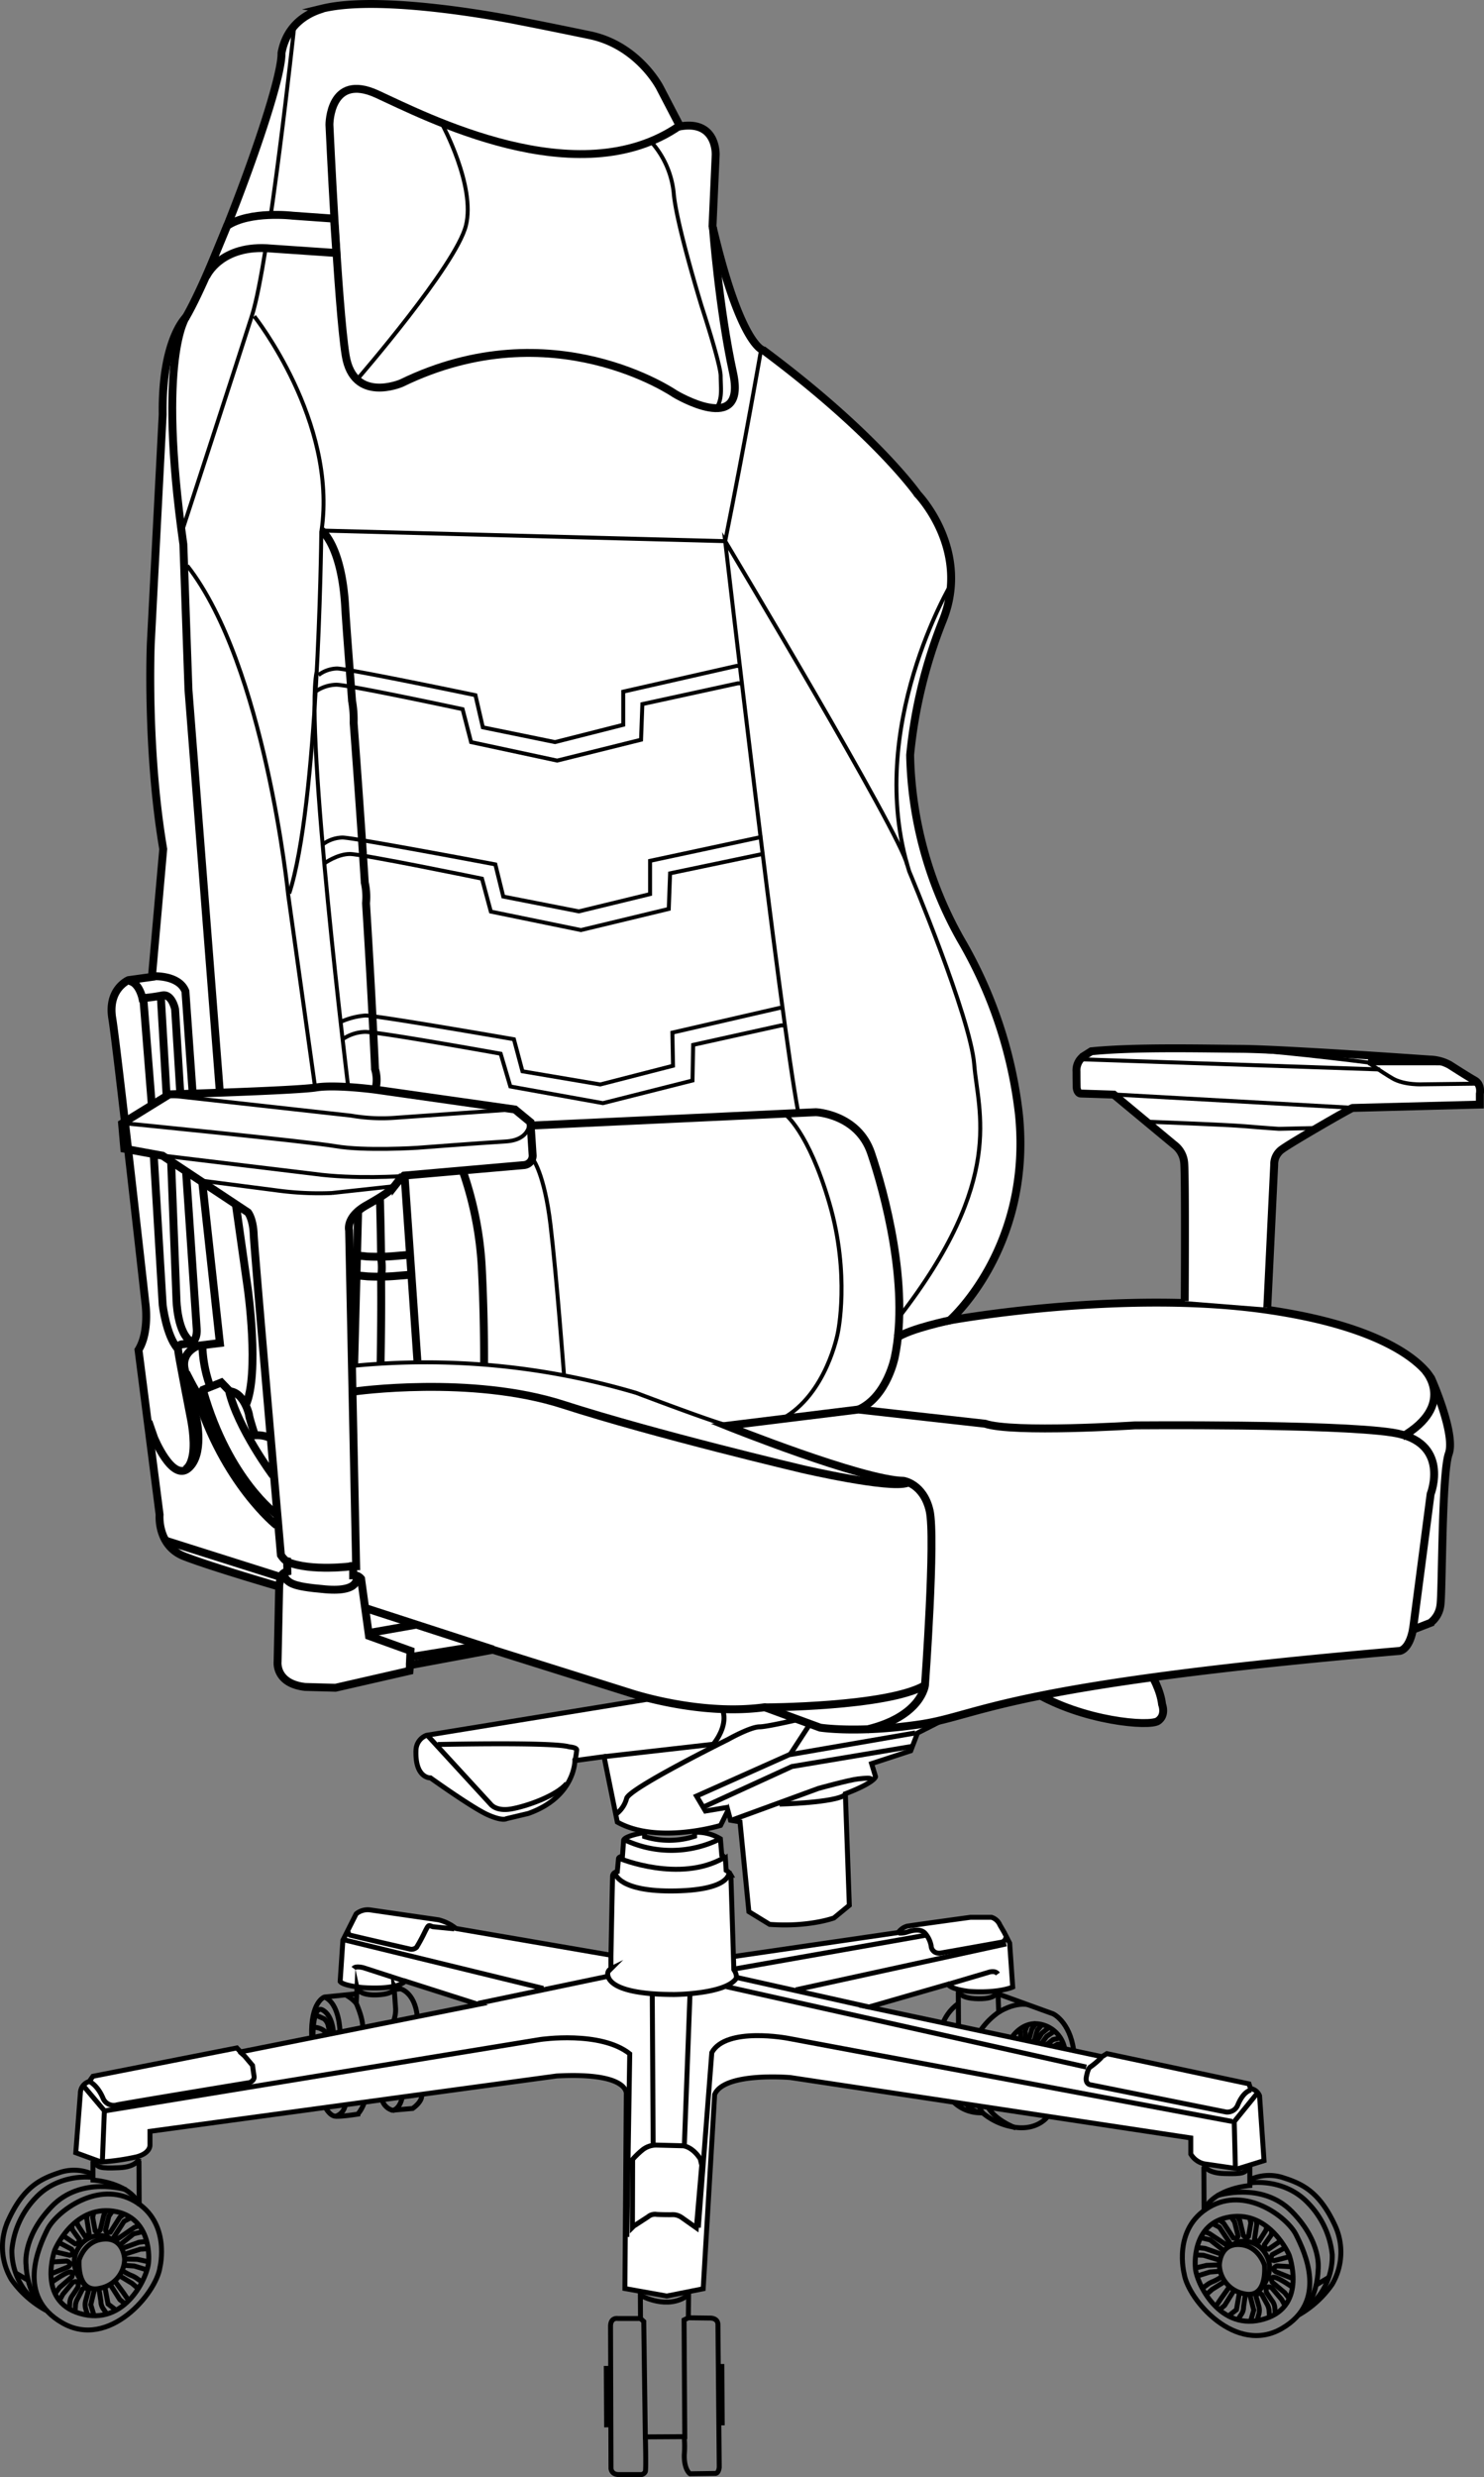 <svg xmlns="http://www.w3.org/2000/svg" viewBox="0 0 375.02 625.84"><rect x="0" y="0" width="375.02" height="625.84" fill="#808080" stroke="none"/><title>Ativo 1</title><g id="Camada_2" data-name="Camada 2"><g id="Camada_1-2" data-name="Camada 1"><g id="Camada_2-2" data-name="Camada 2"><g id="Camada_1-2-2" data-name="Camada 1-2"><path d="M185.48,494.32,227,488.27a4.22,4.22,0,0,1,2.16-1.58c1.19-.23,16.09-2.27,16.09-2.27h5.31a3.41,3.41,0,0,1,2.12,1.93l1.1,1.9,1.37,2.7.77,11.1s-3.51,1.6-10.94,1.1c0,0-4.56-.46-5.43-1.81l-20,5.76,58.93,12.54,1.24-.77,35.91,7.63.39,1.19a3,3,0,0,1,2.28,1.81l1.13,16.41-6.6,2.05-8.53-1.25a5.29,5.29,0,0,1-3.38-2.47v-4.07L199.76,524.91S183,523.44,180.6,529.2l-2.9,49.07-9.2,1.84-10.58-1.89.35-49.1s1-5.59-17.59-4.61L37.9,538.5V542s.12,2-3.34,2.94a58.1,58.1,0,0,1-9,1.3l-6.41-2.34,1.16-15a3.14,3.14,0,0,1,2.25-3l.92-1.31,36.37-7.16.93,1,60.08-12-18.48-5.9s-1.4,2.29-10.83,1.64c0,0-4.88-.46-5.59-1.54l.69-10.41L90,483.56a4.61,4.61,0,0,1,3.57-1l17.25,2.5a11.43,11.43,0,0,1,4.41,2.19l38.9,6.7" style="fill:#fff;stroke:#000;stroke-miterlimit:10;stroke-width:1.25px"/><path d="M162.85,463s-4.87.79-5.25,1.93l-.3,4.07s-1,.11-1,.66l-.3,3.19s-1.14.23-1.19,1.15-.42,20.27-.42,20.27v3.15a1.47,1.47,0,0,0-.8,1.57c.17,1.14,1.33,4.93,16.83,4.94,0,0,12.79-.08,15.58-4,0,0,.43-.82-.55-2.28l-.75-23.89a3.09,3.09,0,0,0-1.19-1.19l-.19-2.87a2,2,0,0,0-.92-1l-.35-4.11a11.41,11.41,0,0,0-6.52-1.64v1a20.89,20.89,0,0,1-12.64.08Z" style="fill:#fff;stroke:#000;stroke-miterlimit:10;stroke-width:1.25px"/><path d="M156.71,469.6s15,6.16,26.12-.16" style="fill:none;stroke:#000;stroke-miterlimit:10;stroke-width:1.25px"/><path d="M155.47,473.37s.86,4.69,15.31,4.39,13.47-4.93,13.47-4.93" style="fill:none;stroke:#000;stroke-miterlimit:10;stroke-width:1.25px"/><path d="M88,487.87s-.14.84.47,1.05,15.35,3.58,15.35,3.58a2,2,0,0,0,1.44-.48q1.15-1.9,2.11-3.91c1-2,.89-1.67,2-1.31l5.45.54" style="fill:none;stroke:#000;stroke-miterlimit:10;stroke-width:1.25px"/><path d="M227.14,488.4a5.39,5.39,0,0,0,2-.23c1-.33,3.5-1.14,4.74.4a6.7,6.7,0,0,1,1.43,3.06,1.93,1.93,0,0,0,2,1.85h.25c2.05-.34,15.7-2.8,15.7-2.8s1-.41.89-1.31" style="fill:none;stroke:#000;stroke-miterlimit:10;stroke-width:1.25px"/><path d="M316.25,528.05s-1.89.06-3.44,3.76a2.83,2.83,0,0,1-3,1.8l-34-6.83s-1.52,0-1.31-1.84c0,0,.36-2.39,1.06-2.72a20.82,20.82,0,0,0,2.81-2.4" style="fill:none;stroke:#000;stroke-miterlimit:10;stroke-width:1.25px"/><path d="M160.15,562.44l3.62-2.35a2.7,2.7,0,0,1,2.16-.61c1.52.1,3.69.08,3.69.08a4,4,0,0,1,2.71.75l3.65,2.58,1.36-15.84-.38-1.57s-1.59-2.81-4.25-3.33l-7-.18a5.62,5.62,0,0,0-3.41,1.27,20.73,20.73,0,0,0-2.43,2.35l-.05,17.18Z" style="fill:none;stroke:#000;stroke-miterlimit:10;stroke-width:1.25px"/><path d="M22.59,525.89s2.07.9,3.5,4.36a2.92,2.92,0,0,0,3.53,1.55c2.71-.55,33.46-5.62,33.46-5.62s1.3-.5,1.13-1.58-.4-2.76-.4-2.76l-2-2.37-1.26-1.13" style="fill:none;stroke:#000;stroke-miterlimit:10;stroke-width:1.25px"/><polyline points="20.92 526.82 26.38 533.29 25.86 546.23" style="fill:none;stroke:#000;stroke-miterlimit:10;stroke-width:1.25px"/><path d="M26.7,533.29l109.88-18s15.16-2.26,22.56,3.62l-.73,46.26" style="fill:none;stroke:#000;stroke-miterlimit:10;stroke-width:1.25px"/><line x1="174.37" y1="503.69" x2="172.94" y2="542.06" style="fill:none;stroke:#000;stroke-miterlimit:10;stroke-width:1.25px"/><line x1="164.83" y1="503.75" x2="165.06" y2="541.89" style="fill:none;stroke:#000;stroke-miterlimit:10;stroke-width:1.25px"/><polyline points="317.82 528.75 311.9 536.04 312.19 547.53" style="fill:none;stroke:#000;stroke-miterlimit:10;stroke-width:1.25px"/><path d="M311.36,536,199.15,515s-15.62-3-19.27,3.59l-3.41,44.24" style="fill:none;stroke:#000;stroke-miterlimit:10;stroke-width:1.25px"/><line x1="274.51" y1="522.26" x2="183.46" y2="501.92" style="fill:none;stroke:#000;stroke-miterlimit:10;stroke-width:1.25px"/><line x1="219.54" y1="507.07" x2="185.73" y2="499.52" style="fill:none;stroke:#000;stroke-miterlimit:10;stroke-width:1.25px"/><line x1="185.71" y1="497.46" x2="234.12" y2="488.92" style="fill:none;stroke:#000;stroke-miterlimit:10;stroke-width:1.25px"/><line x1="201.14" y1="502.74" x2="254.29" y2="491.14" style="fill:none;stroke:#000;stroke-miterlimit:10;stroke-width:1.25px"/><path d="M239.72,501.31l9.95-2.94s1.73-.71,2.5.37" style="fill:none;stroke:#000;stroke-miterlimit:10;stroke-width:1.25px"/><line x1="120.84" y1="506.17" x2="153.24" y2="499.4" style="fill:none;stroke:#000;stroke-miterlimit:10;stroke-width:1.25px"/><line x1="137.29" y1="502.39" x2="86.99" y2="490.12" style="fill:none;stroke:#000;stroke-miterlimit:10;stroke-width:1.25px"/><path d="M102.16,500.5l-10.28-3.33s-2-.56-2.53.16" style="fill:none;stroke:#000;stroke-miterlimit:10;stroke-width:1.25px"/><polyline points="161.82 579.23 161.86 585.79 162.68 586.54 163.08 615.7 173.05 615.64 172.87 586.15 173.95 585.61 174.02 579.16" style="fill:none;stroke:#000;stroke-miterlimit:10;stroke-width:1.25px"/><path d="M162,580s6.64,3.76,11.82-.07" style="fill:none;stroke:#000;stroke-miterlimit:10;stroke-width:1.25px"/><path d="M174,585.61l5.37.07s2.05-.12,2.06,1.67.33,36,.33,36-.1,1.58-1,1.58l-6.39.09s-1.53-1-1.44-4.81a27.15,27.15,0,0,0,0-4.23" style="fill:none;stroke:#000;stroke-miterlimit:10;stroke-width:1.25px"/><path d="M161.86,585.79h-5.74s-1.84-.36-1.83,2,.11,35.82.11,35.82,0,1.62,2,1.61h5.69a1.29,1.29,0,0,0,1-.77c.21-.65,0-8.72,0-8.72" style="fill:none;stroke:#000;stroke-miterlimit:10;stroke-width:1.25px"/><path d="M299.25,574.5s-3-11.32,6.25-16.8,19.75,2.41,22,6.87,8.16,16.93-3.54,23.73S300.25,581,299.25,574.5Z" style="fill:none;stroke:#000;stroke-miterlimit:10;stroke-width:1.25px"/><path d="M304.25,546.93s.44,2.11,5.11,2.24,5.52-.09,6.16-1.83" style="fill:none;stroke:#000;stroke-miterlimit:10;stroke-width:1.25px"/><line x1="304.22" y1="547.47" x2="304.29" y2="558.85" style="fill:none;stroke:#000;stroke-miterlimit:10;stroke-width:1.25px"/><path d="M315.84,547.4v4.8s-8.53.6-11.35,5.78" style="fill:none;stroke:#000;stroke-miterlimit:10;stroke-width:1.25px"/><path d="M316,550.65a11.44,11.44,0,0,1,8.45-.38c4.89,1.56,9.05,3.7,12.86,11.88a16.1,16.1,0,0,1-.66,15A25.94,25.94,0,0,1,328,585" style="fill:none;stroke:#000;stroke-miterlimit:10;stroke-width:1.25px"/><path d="M307.52,554.76s11.36-3.75,19,4.06,6.58,14.68,6.58,14.68,0,6-3.51,10.32" style="fill:none;stroke:#000;stroke-miterlimit:10;stroke-width:1.25px"/><path d="M316.17,551.5s8.34-1.19,14.28,5a21.92,21.92,0,0,1,6.21,13.13A16.64,16.64,0,0,1,331,582.57" style="fill:none;stroke:#000;stroke-miterlimit:10;stroke-width:1.25px"/><line x1="332.69" y1="577.26" x2="335.61" y2="575.51" style="fill:none;stroke:#000;stroke-miterlimit:10;stroke-width:1.25px"/><path d="M302.08,572.92s-1.24-11.29,8.83-12.81,14.85,9.61,14.85,9.61,4.69,12.77-6.08,16.13C308.16,589.5,302.19,576.57,302.08,572.92Z" style="fill:none;stroke:#000;stroke-miterlimit:10;stroke-width:1.25px"/><path d="M308.15,572.34a7.66,7.66,0,0,0,6.1,7.16c6.19,1.51,5.3-7.19,5.3-7.19s-1.44-5-6.42-5.2S308.15,572.34,308.15,572.34Z" style="fill:none;stroke:#000;stroke-miterlimit:10;stroke-width:1.25px"/><path d="M311.34,567.36s1.29-1.08,1.94-1a6.33,6.33,0,0,1,6.48,3c3.18,5-1.74,9.58-1.74,9.58" style="fill:none;stroke:#000;stroke-miterlimit:10;stroke-width:1.25px"/><polyline points="304.63 563.96 305.62 564.33 310.2 567.39 310.95 566.94 308.16 562.73 306.39 561.8" style="fill:none;stroke:#000;stroke-miterlimit:10;stroke-width:1.25px"/><path d="M308.15,560.9l1.07.81,2.45,3.74s1.14.26,1.2-.55h0l-.87-3.5-.85-1.23" style="fill:none;stroke:#000;stroke-miterlimit:10;stroke-width:1.25px"/><path d="M312.64,559.9l.66,1.13.93,3.83s.76.82,1.28.21l.59-3.42-.26-1.16" style="fill:none;stroke:#000;stroke-miterlimit:10;stroke-width:1.25px"/><path d="M317.51,561.12l.08.86-.56,3.75s.59.77,1.09.62l1.74-2.77.3-.94" style="fill:none;stroke:#000;stroke-miterlimit:10;stroke-width:1.25px"/><path d="M321.41,563.89l-.19.84-1.7,2.43s0,1.15,1.07,1.11l2.9-2" style="fill:none;stroke:#000;stroke-miterlimit:10;stroke-width:1.25px"/><path d="M324.58,568l-3.06,1.64s-.9,1.36.48,1.53l3.88-1" style="fill:none;stroke:#000;stroke-miterlimit:10;stroke-width:1.25px"/><path d="M326.34,572.71l-3.65-.21s-1.6.59-.26,1.5l4.33,1.73" style="fill:none;stroke:#000;stroke-miterlimit:10;stroke-width:1.25px"/><path d="M325.69,580.61l-1.06-1.36-3.14-2.64s-.68-1.46.61-1.23,4.36,2.41,4.36,2.41" style="fill:none;stroke:#000;stroke-miterlimit:10;stroke-width:1.25px"/><path d="M322.25,584.66l-.1-1.62a3.29,3.29,0,0,0-.55-1.55c-.47-.63-1.53-2.25-1.53-2.25s-.63-2.08,1.28-1.24l2.54,3,.83,1.49" style="fill:none;stroke:#000;stroke-miterlimit:10;stroke-width:1.25px"/><path d="M317.7,586.17l.46-1.59a3.94,3.94,0,0,0-.1-2.1l-.65-2.23s.32-1.39,1.46-.53L320.1,582a4.08,4.08,0,0,1,.58,1.58l.12,1.56" style="fill:none;stroke:#000;stroke-miterlimit:10;stroke-width:1.25px"/><path d="M312.91,585.93l.82-1.25a3.17,3.17,0,0,0,.53-1.81l.44-3" style="fill:none;stroke:#000;stroke-miterlimit:10;stroke-width:1.25px"/><polyline points="315.87 579.9 316.84 583.68 316.11 586.2" style="fill:none;stroke:#000;stroke-miterlimit:10;stroke-width:1.25px"/><polyline points="308.27 583.5 309.48 582.48 311.73 578.86" style="fill:none;stroke:#000;stroke-miterlimit:10;stroke-width:1.25px"/><polyline points="313.18 579.47 312.46 583.57 310.59 585.04" style="fill:none;stroke:#000;stroke-miterlimit:10;stroke-width:1.25px"/><polyline points="304.96 579.64 306.34 578.42 309.31 576.56" style="fill:none;stroke:#000;stroke-miterlimit:10;stroke-width:1.25px"/><polyline points="310.57 577.94 308.54 580.79 307.47 582.4" style="fill:none;stroke:#000;stroke-miterlimit:10;stroke-width:1.25px"/><path d="M304.05,578l1.09-.8a6.21,6.21,0,0,1,1.46-.78,13.37,13.37,0,0,0,2-1.1" style="fill:none;stroke:#000;stroke-miterlimit:10;stroke-width:1.25px"/><polyline points="308.21 573.84 305.74 574.05 302.87 574.95" style="fill:none;stroke:#000;stroke-miterlimit:10;stroke-width:1.25px"/><polyline points="302.26 572.99 304.92 572.36 307.88 572.25" style="fill:none;stroke:#000;stroke-miterlimit:10;stroke-width:1.25px"/><polyline points="308.19 571.05 304.14 569.82 302.32 569.74" style="fill:none;stroke:#000;stroke-miterlimit:10;stroke-width:1.25px"/><polyline points="302.59 567.86 304.51 568.08 308.51 569.48" style="fill:none;stroke:#000;stroke-miterlimit:10;stroke-width:1.25px"/><polyline points="309.06 568.49 305.8 565.92 303.79 565.46" style="fill:none;stroke:#000;stroke-miterlimit:10;stroke-width:1.25px"/><path d="M40.42,572.85S43.25,561.5,34,556.13,14.25,558.78,12,563.27s-7.95,17,3.83,23.68S39.52,579.36,40.42,572.85Z" style="fill:none;stroke:#000;stroke-miterlimit:10;stroke-width:1.25px"/><path d="M35.11,545.39s-.43,2.12-5.08,2.31-5.53,0-6.19-1.75" style="fill:none;stroke:#000;stroke-miterlimit:10;stroke-width:1.25px"/><line x1="35.11" y1="545.93" x2="35.18" y2="557.31" style="fill:none;stroke:#000;stroke-miterlimit:10;stroke-width:1.25px"/><path d="M23.49,546v4.81s8.53.49,11.42,5.64" style="fill:none;stroke:#000;stroke-miterlimit:10;stroke-width:1.25px"/><path d="M23.25,549.26A11.43,11.43,0,0,0,14.8,549c-4.87,1.62-9,3.82-12.72,12a16.11,16.11,0,0,0,.85,15,26,26,0,0,0,8.8,7.78" style="fill:none;stroke:#000;stroke-miterlimit:10;stroke-width:1.25px"/><path d="M31.9,553.27S20.5,549.65,13,557.56s-6.41,14.72-6.41,14.72,0,6,3.64,10.28" style="fill:none;stroke:#000;stroke-miterlimit:10;stroke-width:1.25px"/><path d="M23.25,550.12S14.9,549,9,555.31a21.87,21.87,0,0,0-6,13.2A16.71,16.71,0,0,0,8.8,581.38" style="fill:none;stroke:#000;stroke-miterlimit:10;stroke-width:1.25px"/><line x1="7" y1="576.07" x2="4.07" y2="574.36" style="fill:none;stroke:#000;stroke-miterlimit:10;stroke-width:1.25px"/><path d="M37.56,571.35s1.1-11.29-9-12.7-14.72,9.85-14.72,9.85-4.59,12.78,6.28,16C31.68,588,37.49,575,37.56,571.35Z" style="fill:none;stroke:#000;stroke-miterlimit:10;stroke-width:1.25px"/><path d="M31.49,570.85a7.65,7.65,0,0,1-6.07,7.26C19.26,579.7,20,571,20,571s1.38-5,6.37-5.28S31.49,570.85,31.49,570.85Z" style="fill:none;stroke:#000;stroke-miterlimit:10;stroke-width:1.25px"/><path d="M28.25,565.91s-1.3-1.07-2-1A6.35,6.35,0,0,0,19.8,568c-3.11,5,1.87,9.56,1.87,9.56" style="fill:none;stroke:#000;stroke-miterlimit:10;stroke-width:1.25px"/><polyline points="34.9 562.43 33.91 562.81 29.38 565.93 28.62 565.48 31.35 561.24 33.12 560.29" style="fill:none;stroke:#000;stroke-miterlimit:10;stroke-width:1.25px"/><path d="M31.34,559.41l-1.06.82L27.88,564s-1.13.27-1.21-.54h0l.83-3.5.84-1.24" style="fill:none;stroke:#000;stroke-miterlimit:10;stroke-width:1.25px"/><path d="M26.84,558.5l-.59,1.14-.91,3.8s-.76.84-1.29.23l-.63-3.41.25-1.16" style="fill:none;stroke:#000;stroke-miterlimit:10;stroke-width:1.25px"/><path d="M22,559.74l-.07.87.6,3.74s-.57.78-1.08.63l-1.77-2.75-.31-.94" style="fill:none;stroke:#000;stroke-miterlimit:10;stroke-width:1.25px"/><path d="M18.12,562.57l.2.83,1.74,2.41s0,1.15-1.06,1.12l-2.92-2" style="fill:none;stroke:#000;stroke-miterlimit:10;stroke-width:1.25px"/><path d="M15,566.67l3.08,1.6s.91,1.35-.46,1.54l-3.89-.91" style="fill:none;stroke:#000;stroke-miterlimit:10;stroke-width:1.25px"/><path d="M13.25,571.5l3.65-.22s1.61.56.28,1.49l-4.26,1.73" style="fill:none;stroke:#000;stroke-miterlimit:10;stroke-width:1.25px"/><path d="M14.05,579.34l1-1.38,3.11-2.68s.66-1.46-.62-1.22-4.29,2.44-4.29,2.44" style="fill:none;stroke:#000;stroke-miterlimit:10;stroke-width:1.25px"/><path d="M17.56,583.34l.08-1.62a3.46,3.46,0,0,1,.53-1.56c.47-.63,1.51-2.27,1.51-2.27s.6-2.08-1.3-1.22l-2.5,3-.81,1.5" style="fill:none;stroke:#000;stroke-miterlimit:10;stroke-width:1.25px"/><path d="M22.1,584.8l-.48-1.59a4,4,0,0,1,.08-2.09l.62-2.25s-.33-1.39-1.47-.51l-1.19,2.33a4.15,4.15,0,0,0-.57,1.6l-.1,1.55" style="fill:none;stroke:#000;stroke-miterlimit:10;stroke-width:1.25px"/><path d="M26.89,584.5l-.84-1.24a3.26,3.26,0,0,1-.55-1.81l-.47-3" style="fill:none;stroke:#000;stroke-miterlimit:10;stroke-width:1.25px"/><polyline points="23.85 578.5 22.94 582.3 23.69 584.81" style="fill:none;stroke:#000;stroke-miterlimit:10;stroke-width:1.25px"/><polyline points="31.5 582.01 30.28 581.01 27.99 577.41" style="fill:none;stroke:#000;stroke-miterlimit:10;stroke-width:1.25px"/><polyline points="26.54 578.04 27.31 582.13 29.2 583.58" style="fill:none;stroke:#000;stroke-miterlimit:10;stroke-width:1.25px"/><polyline points="34.76 578.11 33.37 576.91 30.37 575.08" style="fill:none;stroke:#000;stroke-miterlimit:10;stroke-width:1.25px"/><polyline points="29.13 576.48 31.19 579.3 32.29 580.91" style="fill:none;stroke:#000;stroke-miterlimit:10;stroke-width:1.25px"/><path d="M35.66,576.42l-1.11-.78a6.25,6.25,0,0,0-1.47-.77,15.37,15.37,0,0,1-2-1.07" style="fill:none;stroke:#000;stroke-miterlimit:10;stroke-width:1.25px"/><polyline points="31.44 572.35 33.92 572.53 36.79 573.4" style="fill:none;stroke:#000;stroke-miterlimit:10;stroke-width:1.25px"/><polyline points="37.38 571.43 34.72 570.83 31.76 570.76" style="fill:none;stroke:#000;stroke-miterlimit:10;stroke-width:1.25px"/><polyline points="31.42 569.57 35.46 568.28 37.29 568.17" style="fill:none;stroke:#000;stroke-miterlimit:10;stroke-width:1.25px"/><polyline points="36.99 566.3 35.07 566.54 31.09 568" style="fill:none;stroke:#000;stroke-miterlimit:10;stroke-width:1.25px"/><polyline points="30.52 567.01 33.76 564.4 35.76 563.92" style="fill:none;stroke:#000;stroke-miterlimit:10;stroke-width:1.25px"/><polyline points="181.67 597.91 182.42 597.91 182.51 612.16 181.86 612.17" style="fill:none;stroke:#000;stroke-miterlimit:10;stroke-width:1.25px"/><polyline points="153.98 598.4 153.22 598.4 153.3 612.66 153.95 612.65" style="fill:none;stroke:#000;stroke-miterlimit:10;stroke-width:1.25px"/><path d="M242.25,503s0,1.95,5,2,4.54-1.82,4.54-1.82" style="fill:none;stroke:#000;stroke-miterlimit:10;stroke-width:1.25px"/><line x1="242.17" y1="503.19" x2="242.22" y2="511.64" style="fill:none;stroke:#000;stroke-miterlimit:10;stroke-width:1.25px"/><path d="M252.19,503.24l.2,5.14a18.51,18.51,0,0,0-4.65,4.69" style="fill:none;stroke:#000;stroke-miterlimit:10;stroke-width:1.25px"/><path d="M242.08,506.28a11.28,11.28,0,0,0-3.66,4.57" style="fill:none;stroke:#000;stroke-miterlimit:10;stroke-width:1.25px"/><path d="M252.36,503.83l13.8,5s4.13,1.93,5.15,9.08" style="fill:none;stroke:#000;stroke-miterlimit:10;stroke-width:1.25px"/><path d="M252.39,508.38s3.69-2.46,7.33-1.91" style="fill:none;stroke:#000;stroke-miterlimit:10;stroke-width:1.25px"/><path d="M255.84,514.57s2.31-3.46,6.08-3.26a7.78,7.78,0,0,1,7.08,6" style="fill:none;stroke:#000;stroke-miterlimit:10;stroke-width:1.25px"/><line x1="257.78" y1="512.88" x2="258.01" y2="514.99" style="fill:none;stroke:#000;stroke-miterlimit:10;stroke-width:1.25px"/><polyline points="259.54 511.9 259.08 513.09 259.23 515.28" style="fill:none;stroke:#000;stroke-miterlimit:10;stroke-width:1.25px"/><polyline points="261.59 511.53 260.79 512.59 259.99 515.41" style="fill:none;stroke:#000;stroke-miterlimit:10;stroke-width:1.25px"/><polyline points="263.19 511.7 262.14 512.93 261.37 515.65" style="fill:none;stroke:#000;stroke-miterlimit:10;stroke-width:1.25px"/><polyline points="261.95 515.84 263.29 513.7 264.93 512.39" style="fill:none;stroke:#000;stroke-miterlimit:10;stroke-width:1.25px"/><polyline points="266.33 513.27 264.49 514.51 263.36 516.1" style="fill:none;stroke:#000;stroke-miterlimit:10;stroke-width:1.25px"/><polyline points="264.5 516.6 266.1 515.33 267.75 514.93" style="fill:none;stroke:#000;stroke-miterlimit:10;stroke-width:1.25px"/><polyline points="266.5 516.93 267.23 516.49 268.52 516.4" style="fill:none;stroke:#000;stroke-miterlimit:10;stroke-width:1.25px"/><path d="M241.13,531.23a9.69,9.69,0,0,0,7.31,2.56" style="fill:none;stroke:#000;stroke-miterlimit:10;stroke-width:1.25px"/><path d="M244.35,531.64s.48,1.63,4,2.22a16.26,16.26,0,0,0,8.59,3.67c5.28.58,7.68-2.61,7.68-2.61" style="fill:none;stroke:#000;stroke-miterlimit:10;stroke-width:1.25px"/><path d="M249.84,532.66s1.47,2.82,6.86,5" style="fill:none;stroke:#000;stroke-miterlimit:10;stroke-width:1.25px"/><path d="M247.42,532.11a7.28,7.28,0,0,0,.91,1.75" style="fill:none;stroke:#000;stroke-miterlimit:10;stroke-width:1.25px"/><path d="M91.64,512.22c.13-2.22-1.62-6.08-1.62-6.08l.19-3.9s.45,2.06,5.36,1.77,4-2.18,4-2.18l.4,5.63a8,8,0,0,1-.52,3.2" style="fill:none;stroke:#000;stroke-miterlimit:10;stroke-width:1.25px"/><path d="M89.93,503.76l-7.94.81s-3.54,1.14-3.23,10" style="fill:none;stroke:#000;stroke-miterlimit:10;stroke-width:1.25px"/><path d="M85.91,513.21s-.08-7-3.92-8.64" style="fill:none;stroke:#000;stroke-miterlimit:10;stroke-width:1.25px"/><path d="M99.93,502.61l1.32-.11s3.51.88,4.19,6.84" style="fill:none;stroke:#000;stroke-miterlimit:10;stroke-width:1.25px"/><path d="M90,506.14a8.7,8.7,0,0,0-2.47-2" style="fill:none;stroke:#000;stroke-miterlimit:10;stroke-width:1.25px"/><path d="M84.25,513.5s-.15-4.22-2.71-5.65-2.45,6.65-2.45,6.65" style="fill:none;stroke:#000;stroke-miterlimit:10;stroke-width:1.25px"/><path d="M80,509.22l1.85.82a3.08,3.08,0,0,1,1.07,1.62c.21,1,.39,2,.39,2" style="fill:none;stroke:#000;stroke-miterlimit:10;stroke-width:1.25px"/><path d="M79.25,512.21a4.46,4.46,0,0,1,2.74.94l.29.72" style="fill:none;stroke:#000;stroke-miterlimit:10;stroke-width:1.25px"/><path d="M82.25,532.5s1,1.91,2.29,2.15,5.89-.5,5.89-.5a9.09,9.09,0,0,0,1.61-2.9" style="fill:none;stroke:#000;stroke-miterlimit:10;stroke-width:1.25px"/><path d="M87.25,531.81a3.5,3.5,0,0,1-2.46,2.89" style="fill:none;stroke:#000;stroke-miterlimit:10;stroke-width:1.25px"/><path d="M96.56,530.6a3.84,3.84,0,0,0,2.58,2.57l5.13-.45s2.45-1.64,2.29-3.34" style="fill:none;stroke:#000;stroke-miterlimit:10;stroke-width:1.25px"/><path d="M101.62,529.92s-.35,2.67-2.37,3.34" style="fill:none;stroke:#000;stroke-miterlimit:10;stroke-width:1.25px"/><path d="M169.93,415.5s6.5-.26,10.35,8.17S189.7,434,189.7,434a9.89,9.89,0,0,0,8.69-1.6l3.82-8.44" style="fill:none;stroke:#020202;stroke-miterlimit:10;stroke-width:2px"/><path d="M255,417.12l-.75,7.52a6.79,6.79,0,0,1-1.65,2.32c-1.15,1-20.74,10.9-20.74,10.9l-1.71,4.49-9.89,3.24,1,3.31s-.13,1.45-7.63,4.31l1,28.18-3.89,3.2s-6.34,2.36-16.25,1.62L189.25,483,187,460.31l-2.39-.41-.66-2.46-1.86,3.77s-15.94,4.87-26.09-.85l-3.35-16.53-7.37,1s.06,9.17-11.77,13.36L128,459.5s-.94.72-4.78-1-14.43-9.3-14.43-9.3-4,.17-3.66-7.13a4.13,4.13,0,0,1,2.65-3.63l67.11-10.94,3-7.1" style="fill:#fff;stroke:#000;stroke-miterlimit:10;stroke-width:1.25px"/><line x1="181.16" y1="426.22" x2="174.5" y2="427.51" style="fill:none;stroke:#020202;stroke-miterlimit:10;stroke-width:2px"/><path d="M152.69,443.83l27.56-3.13s7.54-8.61-2.52-13.42" style="fill:none;stroke:#000;stroke-miterlimit:10;stroke-width:1.25px"/><path d="M155.64,458.39a7.31,7.31,0,0,0,2.71-4c.53-2.49,25.6-14.89,25.6-14.89s5.62-3.18,8-3.2,13.75-2.8,13.75-2.8l47.92-7.72" style="fill:none;stroke:#000;stroke-miterlimit:10;stroke-width:1.25px"/><polyline points="231.31 437.84 199.42 443.35 176.02 453.79 178.26 457.57 184 456.61" style="fill:none;stroke:#000;stroke-miterlimit:10;stroke-width:1.25px"/><line x1="199.74" y1="443.18" x2="205.86" y2="433.77" style="fill:none;stroke:#000;stroke-miterlimit:10;stroke-width:1.25px"/><path d="M185.25,459.75l11.38-4.16,10.2-3.73s7.79-2.16,9.95-2.39,3.2-.34,3.42.09" style="fill:none;stroke:#000;stroke-miterlimit:10;stroke-width:1.25px"/><path d="M197,455.83s14-.36,16.51-2.33" style="fill:none;stroke:#000;stroke-miterlimit:10;stroke-width:1.25px"/><polyline points="177.82 456.54 200.14 446.32 230.35 441.26" style="fill:none;stroke:#000;stroke-miterlimit:10;stroke-width:1.25px"/><path d="M255,417.34s15.31-2.41,26.07-2.76c0,0,3.54-.46,4.7,1,0,0,7.14,8.19,7.9,15.05,0,0,1.1,2.74-1.06,4.2s-18.93.12-31.55-7.47L249.43,429" style="fill:#fff;stroke:#020202;stroke-miterlimit:10;stroke-width:2px"/><path d="M286.5,416.85s-23.31,5.71-24.75,7.17-2.3,1.67-1.13,3.11" style="fill:none;stroke:#020202;stroke-miterlimit:10;stroke-width:2px"/><path d="M108.14,438.59,124,455.86s1.31,1.87,5.21,1.19,11.4-3.32,14-6.44" style="fill:none;stroke:#000;stroke-miterlimit:10;stroke-width:1.25px"/><path d="M110.61,440.76s29.26-.68,33.25.6c0,0,1.88.13,1.88.78a24.46,24.46,0,0,1-.42,2.68" style="fill:none;stroke:#000;stroke-miterlimit:10;stroke-width:1.25px"/><path d="M171.86,31.93l-5.13-9.86S161.25,11.43,149.07,8.9s-17.46-3.53-17.46-3.53S97.47-1.71,81.48,2.16c.66.1-8.55,1.39-10.34,11.25.18,9-17,54.51-24.19,66.79,0,0-6.09,5.64-5.84,24.51l-3,57.81s-1.14,26.82,3.14,52l-2.86,32.3-5.92.82s-5.32,2.24-4.1,9.65,8.37,71.93,8.37,71.93,1.09,7.28-1.74,11.85l5.33,41.62s-.7,7.83,6.22,10.53,24,7.66,24,7.66l-.4,19s-.62,5.47,6.94,6.34l7.68.21,18.71-4.28.12-1.43,20.94-3.9L159,427.65s17.61,6,34.26,3.7l14,5.15s9.38,1.5,25.11-.81,20.51-9.88,121.33-18.57c0,0,2.34-.15,3.35-5.36l4.41-1.72A6.55,6.55,0,0,0,364,405.6c.5-3.12.32-33.32,2.11-38.28s-4.28-18.71-4.28-18.71S356.58,336.14,320,330.9s-80,2.7-80,2.7,20.84-18.22,17.51-51.91a112.36,112.36,0,0,0-14.72-44.29A98.8,98.8,0,0,1,230,190.75a123.7,123.7,0,0,1,8.26-34c7.18-17.88-6.32-31.85-6.32-31.85S221.42,109.73,193,88.56c0,0-5.73-.61-12.94-31.42l.8-18S181.25,30.31,171.86,31.93Z" style="fill:#fff;stroke:#000;stroke-miterlimit:10;stroke-width:2px"/><path d="M74.37,6.56S68,66.1,63.69,79.67s-17.54,54.08-17.54,54.08" style="fill:none;stroke:#000;stroke-miterlimit:10"/><path d="M59.61,304.39l.06.39,2.92,20.63s3.08,21.68-.51,29.68" style="fill:none;stroke:#000;stroke-miterlimit:10;stroke-width:2px"/><path d="M47.05,80s-7.42,10-.71,57.53l1.29,36.79,7.92,101.56" style="fill:none;stroke:#000;stroke-miterlimit:10;stroke-width:2px"/><path d="M79.63,274.72l-6.8-48.64s-5.82-58-25.5-83.14" style="fill:none;stroke:#000;stroke-miterlimit:10"/><path d="M192.36,88.22s-4,23.14-9.1,48.51l-102-2.68c4-27.61-17-54.13-17-54.13" style="fill:none;stroke:#000;stroke-miterlimit:10"/><path d="M240.6,147.14s-22.17,36.75-10.84,73c0,0,15.5,36.87,16.44,48.84s8,28.93-19,63.81" style="fill:none;stroke:#000;stroke-miterlimit:10"/><path d="M229.25,218.5c-1.55-7.62-46-81.81-46-81.81S197.13,256.78,201.71,281" style="fill:none;stroke:#000;stroke-miterlimit:10"/><path d="M96,302.5c.15,5.22.25,10.15.31,14.92v.42a15.76,15.76,0,0,1,0,4.75v.17c.06,7.43,0,14.55-.13,21.86" style="fill:none;stroke:#000;stroke-miterlimit:10;stroke-width:2px"/><path d="M81.25,134.05s5.15,3.7,6,19.58c.2,3.59.84,11.82,1.7,23.19V177a26.91,26.91,0,0,1,.42,5.53v.17c.84,11.3,1.84,25,2.8,40.09v.16a16.82,16.82,0,0,1,.33,5.2v.15c.83,13.24,1.62,27.36,2.27,41.62v.18a9.47,9.47,0,0,1,.21,4.67,1.4,1.4,0,0,0,0,.29" style="fill:none;stroke:#000;stroke-miterlimit:10;stroke-width:2px"/><path d="M73.09,225.73c7.28-22.29,8.07-87.76,8.11-91.51" style="fill:none;stroke:#000;stroke-miterlimit:10"/><path d="M88,274.67S77,185,80,169.82" style="fill:none;stroke:#000;stroke-miterlimit:10"/><path d="M180.16,57.44s1.53,20.46,5.09,36.76-14.71,5.3-14.71,5.3-30.85-21.33-69.09-2.7c0,0-12.11,5.28-14.1-7s-4.1-58.3-4.1-58.3,0-13.21,12-7.73,50.83,25.8,76.49,8" style="fill:none;stroke:#000;stroke-miterlimit:10;stroke-width:2px"/><path d="M90.51,95.56S115.25,67,117.74,57s-6-25.6-6-25.6" style="fill:none;stroke:#000;stroke-miterlimit:10"/><path d="M164.6,35.88a22.81,22.81,0,0,1,5.65,12.85c.57,7.55,7.08,28.72,7.08,28.72S182.1,92,182.12,95s.42,5.2-.73,7.55" style="fill:none;stroke:#000;stroke-miterlimit:10"/><path d="M240.48,333.5s-10.66,2.17-14,4.6" style="fill:none;stroke:#000;stroke-miterlimit:10;stroke-width:2px"/><path d="M360.25,346.39S368,355,354.36,363" style="fill:none;stroke:#000;stroke-miterlimit:10;stroke-width:2px"/><path d="M357.06,411.77l4.47-34.27s5.26-13.3-9.72-15.56-65-1.81-65-1.81-30.71,2-37.88-.42l-32-3.58-33.3,4.11s34.19,13.72,44.73,13.91c0,0,5,.75,6.56,7.51s-1.17,44.13-1.17,44.13-.86,7.85-14.64,11.17" style="fill:none;stroke:#000;stroke-miterlimit:10;stroke-width:2px"/><path d="M193.18,431.39s31-.06,40.57-5.59" style="fill:none;stroke:#000;stroke-miterlimit:10;stroke-width:2px"/><path d="M89.48,351.58s29.52-4.21,52.86,3.32,60.49,16.29,60.49,16.29,21.9,5.08,26.45,3.49" style="fill:none;stroke:#000;stroke-miterlimit:10;stroke-width:2px"/><path d="M89.44,345.08a187.47,187.47,0,0,1,71.36,6.85s20.21,7.69,23.35,8.26" style="fill:none;stroke:#000;stroke-miterlimit:10"/><path d="M134.62,284.36,206.19,281s10.58.46,13.94,10.33,9.75,33.44,6,51.51c0,0-1.93,10.08-9.24,13.33" style="fill:none;stroke:#000;stroke-miterlimit:10;stroke-width:2px"/><path d="M117,296a88.19,88.19,0,0,1,4.74,24c.69,13.27.59,24.64.59,24.64" style="fill:none;stroke:#000;stroke-miterlimit:10;stroke-width:2px"/><path d="M134.67,292.87s2.89,3.62,4.44,16.54,3.43,38.09,3.43,38.09" style="fill:none;stroke:#000;stroke-miterlimit:10"/><path d="M198.38,281.5s5.88,4.26,11.2,22.45,2.15,32.79,2.15,32.79-2.85,15.6-14.09,21.74" style="fill:none;stroke:#000;stroke-miterlimit:10"/><line x1="105.48" y1="343.81" x2="102.25" y2="297.23" style="fill:none;stroke:#000;stroke-miterlimit:10;stroke-width:2px"/><path d="M103.25,317.05l-3.3.28a50,50,0,0,1-7.24.13c-2.52-.29-2.65-.16-2.65-.16" style="fill:none;stroke:#000;stroke-miterlimit:10;stroke-width:2px"/><path d="M103.66,322.08l-3.39.28a52.64,52.64,0,0,1-7.43.13c-2.59-.28-2.72-.15-2.72-.15" style="fill:none;stroke:#000;stroke-miterlimit:10;stroke-width:2px"/><line x1="90.5" y1="306.15" x2="89.5" y2="344.86" style="fill:none;stroke:#000;stroke-miterlimit:10;stroke-width:2px"/><path d="M38.59,246.66s6.59-.45,8.27,3.79l1.8,25.39" style="fill:none;stroke:#000;stroke-miterlimit:10;stroke-width:2px"/><path d="M51.15,299l4.41,40.33L50.1,340s-4.33,1.5-3.44,5.83,3,12.74,3,12.74,2,9-2.09,12.42-8.64-7.75-8.64-7.75l-1.41-4.07" style="fill:none;stroke:#000;stroke-miterlimit:10;stroke-width:2px"/><path d="M69,372.84s-9-12.1-11.15-21.54l-1.92-2-4.63,1.85s-.73,1.35-1.26,1-3-5.32-3-5.32" style="fill:none;stroke:#000;stroke-miterlimit:10;stroke-width:2px"/><path d="M69.79,382.55s-12-8.69-18.41-31" style="fill:none;stroke:#000;stroke-miterlimit:10;stroke-width:2px"/><path d="M69.9,385.41S56.51,374.82,49.52,352" style="fill:none;stroke:#000;stroke-miterlimit:10;stroke-width:2px"/><line x1="70.82" y1="398.42" x2="41.8" y2="389.24" style="fill:none;stroke:#000;stroke-miterlimit:10;stroke-width:2px"/><path d="M67.94,363.17a8.29,8.29,0,0,0-3.52-.54s-1.37-4.2-1.46-5-1.51-5.72-4.77-6.09" style="fill:none;stroke:#000;stroke-miterlimit:10;stroke-width:2px"/><path d="M51.14,340.1a33.43,33.43,0,0,0,2,10.27" style="fill:none;stroke:#000;stroke-miterlimit:10;stroke-width:2px"/><path d="M47.05,296.44l2.67,39.46s.28,3.3-2.06,3.57l-1.71.19s-1.08,0-.94,1.48,3.24,17.36,3.24,17.36,1.11,5.31.49,9-2.26,3.87-2.26,3.87" style="fill:none;stroke:#000;stroke-miterlimit:10;stroke-width:2px"/><path d="M45.54,275.86,44.25,255s-.8-4-3.27-3.49a44.17,44.17,0,0,1-5,.68s-.81-3.9-3.28-4.34" style="fill:none;stroke:#000;stroke-miterlimit:10;stroke-width:2px"/><line x1="42.09" y1="276.58" x2="40.63" y2="251.59" style="fill:none;stroke:#000;stroke-miterlimit:10;stroke-width:2px"/><line x1="38.33" y1="278.81" x2="36.22" y2="252.19" style="fill:none;stroke:#000;stroke-miterlimit:10;stroke-width:2px"/><path d="M43.25,293.6l1.34,34.7s.14,8.79,4,10.88" style="fill:none;stroke:#000;stroke-miterlimit:10;stroke-width:2px"/><path d="M38.87,292.15l2.24,37.56s.9,7.63,3.7,10.91" style="fill:none;stroke:#000;stroke-miterlimit:10;stroke-width:2px"/><path d="M320.25,330.39,322,294.32a4.63,4.63,0,0,1,2.06-4c2.33-1.71,17.37-10.39,17.76-10.39l32.15-.85v-2.74s.51-2.34-1.32-3.37-6.27-3.89-6.27-3.89a11,11,0,0,0-5.09-1.38c-3.38-.24-37.5-2.63-47.65-2.7s-26.82-.49-37.87.62l-1.91,1.21a4.42,4.42,0,0,0-1.82,3.93c0,2.87.05,4.08.05,4.08s.12,1.41,1.05,1.45l8.33.27,15.27,12.69a6.32,6.32,0,0,1,2.5,4.41c.34,3,.15,35.07.15,35.07" style="fill:#fff;stroke:#000;stroke-miterlimit:10;stroke-width:2px"/><line x1="341.8" y1="279.89" x2="281.43" y2="276.52" style="fill:none;stroke:#000;stroke-miterlimit:10"/><path d="M332.69,285l-9.51.21s-3.73-.24-8.51-.65-25-1.16-25-1.16" style="fill:none;stroke:#000;stroke-miterlimit:10"/><path d="M373.7,273.79l-14,.17s-4.77.29-7.82-1.51-6.1-4-6.1-4-28.57-3.65-35.86-3.34" style="fill:none;stroke:#000;stroke-miterlimit:10"/><line x1="348.77" y1="270.21" x2="273.09" y2="267.64" style="fill:none;stroke:#000;stroke-miterlimit:10"/><line x1="364.22" y1="268.16" x2="345.72" y2="268.15" style="fill:none;stroke:#000;stroke-miterlimit:10;stroke-width:2px"/><path d="M103.56,420.74l.18-3.64-10.49-3.78-2-14.44a2.42,2.42,0,0,0-2-.89v-2.28H90l-1.78-84.86s-.9-3.35,4.42-6.35,6.48-4.08,7.39-5.26a18.14,18.14,0,0,1,2.07-2.22l30.44-2.66a2.42,2.42,0,0,0,2.07-2.36l-.55-8.45-3.92-3.23-35.15-5s-10.18-1.37-15.13-.56-37.08,1.74-37.08,1.74l-11.93,7.36.56,6.37L41.08,292l21.57,14.31s1.31,1.56,1.46,5.59,6.88,81,6.88,81,.92,1.42,1.57,1.55l.06,2.6s-1.48.31-1.64,1.53l-.52,2.24" style="fill:none;stroke:#000;stroke-miterlimit:10;stroke-width:2px"/><path d="M89.09,395.71s-10.44,1.41-16.53-1.11" style="fill:none;stroke:#000;stroke-miterlimit:10;stroke-width:2px"/><path d="M90.11,398.39s1.14,3.94-7.86,3.17-9.42-1.63-10.73-3.75" style="fill:none;stroke:#000;stroke-miterlimit:10;stroke-width:2px"/><line x1="93.49" y1="412.54" x2="105" y2="410.52" style="fill:none;stroke:#000;stroke-miterlimit:10;stroke-width:2px"/><line x1="104.01" y1="418.62" x2="121.69" y2="415.75" style="fill:none;stroke:#000;stroke-miterlimit:10;stroke-width:2px"/><line x1="124.63" y1="416.77" x2="92.74" y2="406.42" style="fill:none;stroke:#000;stroke-miterlimit:10;stroke-width:2px"/><path d="M102,297.14s-12.57.86-22.65-.55L40.51,291.9" style="fill:none;stroke:#000;stroke-miterlimit:10"/><path d="M99.68,299.69l-15.8,1.73a78.55,78.55,0,0,1-14.13-.68l-18.67-2.42" style="fill:none;stroke:#000;stroke-miterlimit:10"/><path d="M133.85,283.3s.44,4.71-6.06,5.1S105.5,290,105.5,290s-13.37.86-20.71-.4-53.17-5.78-53.17-5.78" style="fill:none;stroke:#000;stroke-miterlimit:10"/><path d="M130.17,280.27l-30.1,2.13a45.58,45.58,0,0,1-11.37-.53l-45.93-5.1" style="fill:none;stroke:#000;stroke-miterlimit:10"/><path d="M182,464.58a27.49,27.49,0,0,1-24.27.21" style="fill:none;stroke:#000;stroke-miterlimit:10;stroke-width:1.25px"/><path d="M84.41,55.24,74,54.5S63.08,53.19,57.4,57.06L52.09,69.93s3.55-8.35,16.53-7.13L85,63.92Z" style="fill:#fff;stroke:#000;stroke-miterlimit:10;stroke-width:2px"/><path d="M80.48,170.56a8.06,8.06,0,0,1,4.67-1.66c2.67,0,35,6.75,35,6.75l1.87,8.12,18.23,3.73,17.25-4.37v-8.38l28.63-6.5h.75" style="fill:none;stroke:#000;stroke-miterlimit:10"/><path d="M79.63,174.81A9.53,9.53,0,0,1,85,173c3.06,0,31.9,6.18,31.9,6.18l2.15,8.32,21.75,4.67L162,186.9l.33-9,24.12-5.25h.82" style="fill:none;stroke:#000;stroke-miterlimit:10"/><path d="M81.67,213.27a8.58,8.58,0,0,1,4.88-1.66c2.79,0,38.63,6.79,38.63,6.79l2,8.12,19.1,3.75,18-4.37v-8.4l27.58-5.91h.79" style="fill:none;stroke:#000;stroke-miterlimit:10"/><path d="M81.93,218.16s3.29-2.39,6.49-2.39S121.8,222,121.8,222l2.24,8.32,22.77,4.67L169,229.65l.34-9,22.91-4.79h.9" style="fill:none;stroke:#000;stroke-miterlimit:10"/><path d="M86,258.23a18.88,18.88,0,0,1,6.3-1.65c2.85-.05,37.57,6,37.57,6l2.16,8.09L151.69,274l18.39-4.73-.16-8.37L197,254.66h.8" style="fill:none;stroke:#000;stroke-miterlimit:10"/><path d="M86.54,262.6a10.69,10.69,0,0,1,5.7-1.89c3.27-.06,34.28,5.52,34.28,5.52l2.45,8.28,23.39,4.21L175,273l.17-9,22.25-4.93h.93" style="fill:none;stroke:#000;stroke-miterlimit:10"/></g></g></g></g></svg>